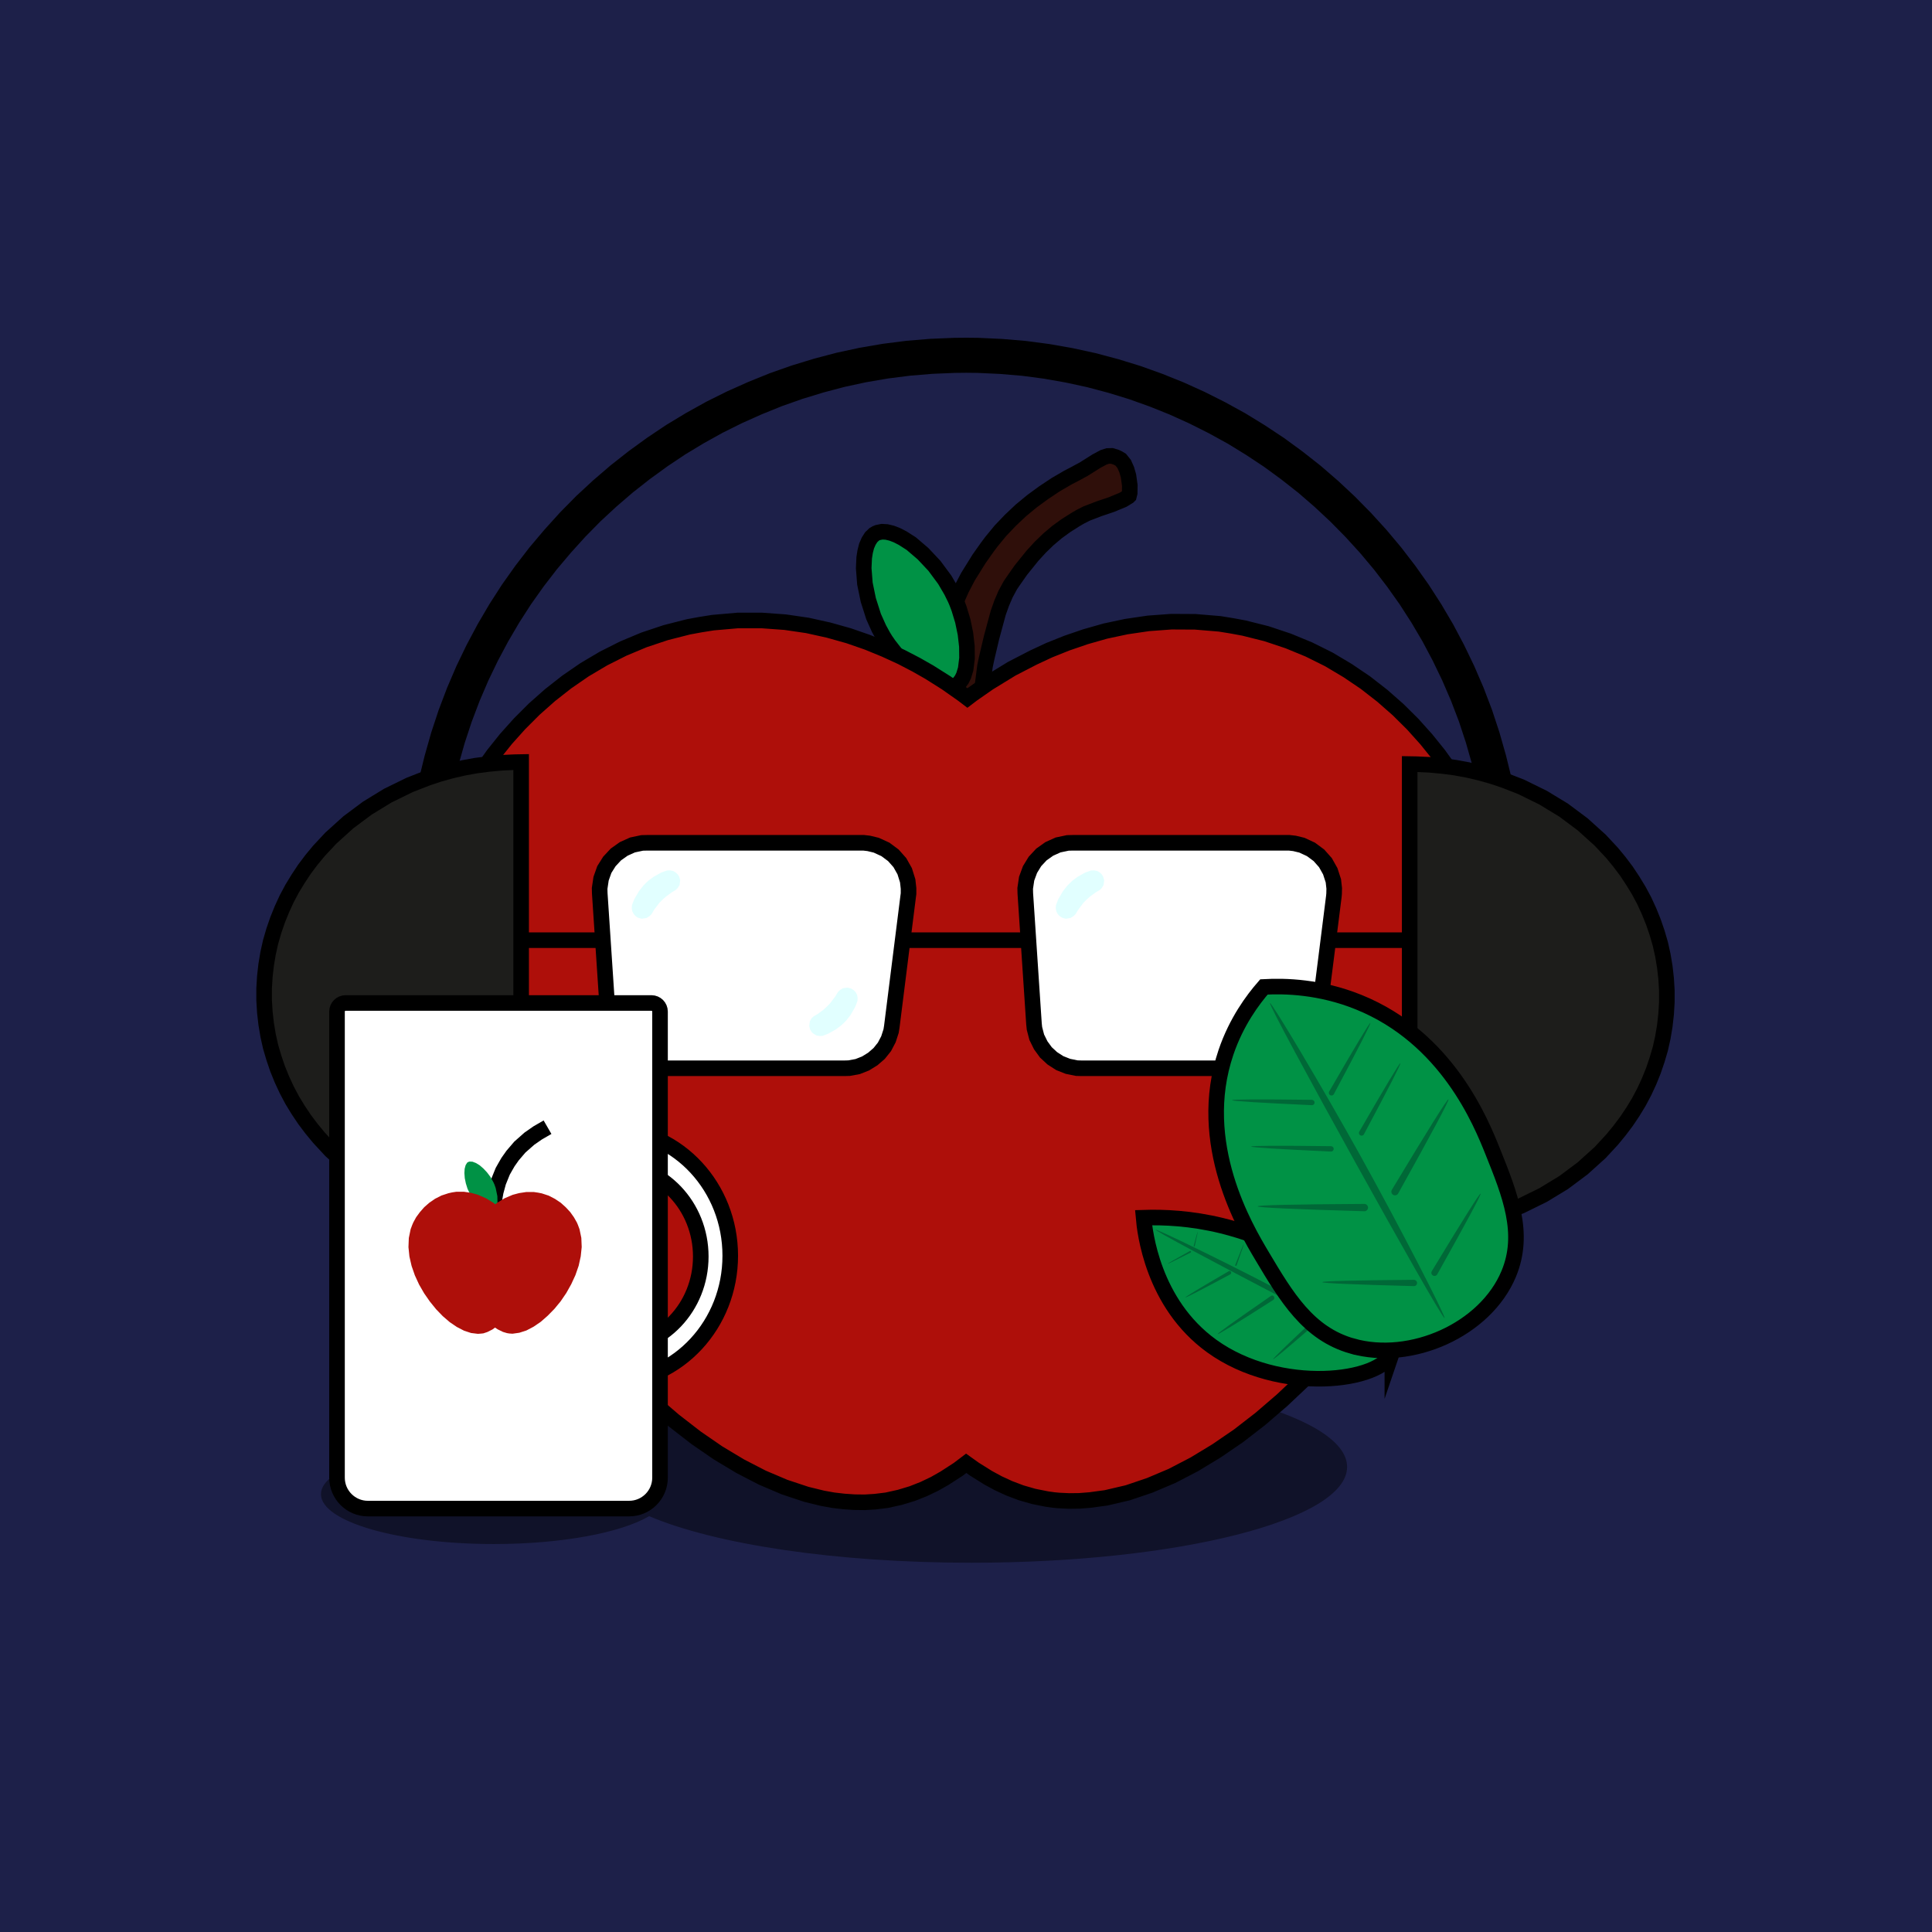 <?xml version="1.0" encoding="UTF-8"?>
<svg id="_Слой_2" data-name="Слой 2" xmlns="http://www.w3.org/2000/svg" viewBox="0 0 1240 1240">
  <defs>
    <style>
      .cls-1, .cls-2, .cls-3 {
        fill: #009245;
      }

      .cls-4, .cls-5, .cls-6, .cls-7, .cls-8, .cls-2, .cls-9, .cls-3 {
        stroke: #000;
        stroke-miterlimit: 10;
      }

      .cls-4, .cls-5, .cls-6, .cls-7, .cls-2, .cls-9, .cls-3 {
        stroke-width: 10px;
      }

      .cls-4, .cls-6, .cls-7, .cls-8, .cls-3 {
        stroke-linecap: square;
      }

      .cls-4, .cls-8 {
        fill: none;
      }

      .cls-5 {
        fill: #2f0f0a;
      }

      .cls-6 {
        fill: #1d1d1b;
      }

      .cls-7 {
        fill: #fff;
      }

      .cls-8 {
        stroke-width: 22.5px;
      }

      .cls-10 {
        fill: #006837;
      }

      .cls-11 {
        opacity: .44;
      }

      .cls-12, .cls-9 {
        fill: #ae0f0a;
      }

      .cls-13 {
        fill: #1d2049;
      }

      .cls-14 {
        fill: #e1ffff;
      }
    </style>
  </defs>
  <g id="_Слой_1-2" data-name="Слой 1">
    <rect class="cls-13" width="1240" height="1240"/>
    <path class="cls-11" d="m623.5,880c-122.62,0-223.86,23.35-239.11,53.57-18.69-4.12-42.05-6.57-67.39-6.57-61.3,0-111,14.33-111,32s49.7,32,111,32c43.74,0,81.57-7.29,99.65-17.89,42.14,17.91,119,29.89,206.85,29.89,133.15,0,241.1-27.53,241.1-61.5s-107.94-61.5-241.1-61.5Z"/>
    <g>
      <polyline class="cls-8" points="281.63 495.26 283.41 488 287.5 473.55 292.14 459.49 297.39 445.66 303.19 432.13 309.52 419 316.4 406.1 323.74 393.58 331.55 381.45 339.89 369.7 348.7 358.27 357.97 347.3 367.63 336.63 377.67 326.44 388.18 316.7 399.07 307.35 410.28 298.54 421.87 290.12 433.77 282.16 446.05 274.75 458.57 267.79 471.47 261.38 484.61 255.51 497.97 250.1 511.57 245.31 525.48 241.06 539.54 237.35 553.84 234.26 568.29 231.79 582.89 229.93 597.72 228.7 612.64 228.08 620.13 228 627.62 228.08 642.54 228.77 657.22 230.01 671.82 231.94 686.27 234.49 700.49 237.58 714.47 241.29 728.3 245.54 741.9 250.41 755.19 255.74 768.32 261.69 781.07 268.1 793.59 274.98 805.8 282.47 817.7 290.35 829.21 298.77 840.41 307.58 851.23 316.93 861.66 326.67 871.71 336.87 881.36 347.45 890.56 358.42 899.29 369.78 907.63 381.53 915.44 393.66 922.78 406.1 929.58 418.92 935.91 432.06 941.71 445.5 946.96 459.25 951.6 473.32 955.69 487.69 957.47 494.95"/>
      <polygon class="cls-5" points="613.02 459.02 629.17 459.25 629.25 456.16 630.64 439.55 632.18 427.65 633.19 422.79 636.36 409.34 640.68 393.35 642.85 387.24 645.4 381.29 648.49 375.58 650.34 372.87 655.21 365.92 662.63 356.72 667.65 351.24 672.83 346.22 678.31 341.58 684.03 337.41 690.13 333.54 693.3 331.69 697.4 329.6 705.43 326.51 713.23 323.89 720.73 320.8 724.28 318.63 724.59 318.32 725.06 316.39 725.13 311.52 724.28 305.42 723.12 301.4 721.5 297.77 719.34 295.07 717.95 294.22 716.33 293.44 713.54 292.59 710.92 292.67 708.29 293.52 703.81 295.92 695.46 301.17 689.44 304.42 685.42 306.5 677.46 311.14 669.81 316.24 662.32 321.72 655.21 327.59 648.49 333.93 642.15 340.58 636.36 347.61 633.65 351.24 628.4 358.66 621.29 370.09 617.12 378.05 613.49 386.32 610.47 394.89 608.39 403.93 607.15 413.36 606.92 418.3 606.84 423.17 607.23 431.98 608.08 439.55 609.16 445.96 611.01 453.38 612.87 458.64 613.02 459.02 613.02 459.02"/>
      <polygon class="cls-2" points="568.34 410.81 570.58 414.05 575.68 420.54 581.39 426.65 587.5 432.06 593.76 436.54 599.86 439.78 604.19 441.17 606.89 441.56 609.44 441.56 611.84 440.94 612.92 440.48 613.92 439.86 615.7 438.24 617.25 436.15 618.48 433.68 619.8 429.35 620.65 422.48 620.57 414.83 619.64 406.71 617.94 398.52 615.55 390.64 614.16 386.93 613.07 384.38 610.6 379.36 606.35 372.1 599.71 363.14 592.37 355.33 584.87 348.92 579.31 345.37 575.68 343.51 572.28 342.2 569.03 341.43 566.1 341.27 563.39 341.81 562.23 342.28 561.07 342.97 559.14 344.82 557.52 347.37 556.21 350.39 555.28 354.02 554.66 357.96 554.35 364.68 555.12 374.57 557.29 385.08 560.69 395.74 564.16 403.47 566.87 408.41 568.34 410.81 568.34 410.81"/>
      <polygon class="cls-9" points="620.9 448 617.74 445.6 607.3 438.26 596.41 431.39 587.99 426.6 578.48 421.65 568.05 416.86 556.77 412.23 544.72 408.05 531.82 404.42 518.22 401.41 503.92 399.32 489.01 398.24 473.48 398.24 457.56 399.63 449.37 400.94 441.8 402.34 427.28 406.04 413.37 410.68 400.08 416.24 387.33 422.66 375.2 429.84 363.76 437.72 353.03 446.14 342.9 455.11 333.48 464.53 324.75 474.27 316.71 484.31 309.45 494.51 302.88 504.87 297.09 515.3 292.06 525.65 289.9 530.75 288.28 534.92 285.26 543.27 282.64 551.84 280.47 560.5 278.62 569.23 277.23 578.11 276.15 587 275.45 596.04 274.99 609.79 275.68 628.26 277.69 646.88 280.86 665.65 285.26 684.43 290.67 703.21 297.24 721.9 304.73 740.37 313.08 758.6 322.35 776.53 332.4 794.07 343.06 811.15 354.49 827.76 366.39 843.67 378.91 858.97 391.81 873.5 405.1 887.17 418.78 900 432.69 911.9 446.75 922.79 460.89 932.53 475.18 941.1 489.4 948.44 503.61 954.47 517.6 959.11 528.03 961.66 534.91 962.89 541.63 963.67 548.35 964.13 555 964.21 561.49 963.82 564.73 963.43 569.14 962.89 577.48 961.04 585.44 958.64 592.86 955.71 599.81 952.39 606.22 948.75 615.03 943.04 620.13 939.17 625.31 942.88 634.19 948.44 640.76 952 647.79 955.24 655.36 958.1 663.4 960.42 671.9 962.12 676.3 962.74 679.55 963.05 686.19 963.36 692.84 963.28 699.64 962.74 709.91 961.35 723.82 958.1 737.96 953.31 752.18 947.29 766.47 939.87 780.76 931.21 794.98 921.48 809.04 910.59 822.87 898.69 836.47 885.86 849.76 872.11 862.59 857.58 875.03 842.36 886.93 826.44 898.21 809.91 908.87 792.91 918.84 775.37 927.95 757.52 936.3 739.37 943.64 720.9 950.13 702.36 955.46 683.66 959.79 664.88 962.88 646.26 964.81 627.64 965.43 609.25 964.66 591.17 963.11 577.8 961.72 569 959.86 560.27 957.62 551.69 955.07 543.19 952.06 534.85 950.36 530.75 948.2 525.65 943.18 515.3 937.38 504.94 930.81 494.67 923.47 484.47 915.44 474.5 906.71 464.77 897.28 455.42 887.16 446.53 876.34 438.11 864.91 430.38 852.85 423.2 840.1 416.86 826.81 411.38 812.91 406.74 798.46 403.11 790.96 401.72 782.85 400.4 767.09 399.09 751.79 399.01 737.03 400.1 722.89 402.18 709.45 405.04 696.7 408.67 684.72 412.77 673.52 417.25 663.24 422.04 649.34 429.22 634.58 438.26 624.15 445.53 620.9 448 620.9 448"/>
      <line class="cls-4" x1="275.06" y1="603.43" x2="965.35" y2="603.43"/>
      <polygon class="cls-7" points="542.09 685.64 421.02 685.64 418 685.56 412.29 684.4 406.96 682.32 402.24 679.23 398.15 675.44 394.75 670.88 392.28 665.71 390.81 660.07 390.5 657.13 387.72 615.33 384.94 573.45 384.86 570.21 385.79 563.95 387.87 558.08 391.12 552.9 395.29 548.42 400.31 544.86 405.95 542.31 412.13 541 415.46 540.92 552.6 540.92 554.3 540.92 557.62 541.31 562.41 542.47 568.29 545.17 573.38 548.96 577.56 553.67 580.65 559.16 582.58 565.34 583.12 570.21 583.12 573.61 582.89 575.31 577.63 617.11 572.38 658.91 571.92 661.77 570.22 667.02 567.67 671.89 564.27 676.14 560.17 679.69 555.54 682.55 550.44 684.56 544.95 685.56 542.09 685.64 542.09 685.64"/>
      <polygon class="cls-7" points="815.22 685.64 694.15 685.64 691.14 685.56 685.42 684.4 680.17 682.32 675.37 679.23 671.28 675.44 667.96 670.88 665.41 665.71 663.94 660.07 663.63 657.13 660.85 615.33 658.07 573.45 657.99 570.21 658.92 563.95 661.08 558.08 664.25 552.9 668.42 548.42 673.44 544.86 679.08 542.31 685.34 541 688.59 540.92 825.73 540.92 827.43 540.92 830.83 541.31 835.62 542.47 841.42 545.17 846.52 548.96 850.69 553.67 853.78 559.16 855.79 565.34 856.33 570.21 856.25 573.61 856.1 575.31 850.84 617.11 845.51 658.91 845.13 661.77 843.43 667.02 840.8 671.89 837.4 676.14 833.38 679.69 828.75 682.55 823.57 684.56 818.08 685.56 815.22 685.64 815.22 685.64"/>
      <polygon class="cls-14" points="407.57 587.59 407.5 587.51 406.8 586.74 405.87 585.04 405.49 583.19 405.57 581.26 405.87 580.25 407.03 577.24 410.05 572.06 412.83 568.51 414.53 566.73 416.23 565.18 419.55 562.71 424.42 560.01 427.2 559 428.13 558.69 430.06 558.62 431.99 559 433.61 559.93 434.39 560.63 434.46 560.63 434.46 560.7 435.08 561.32 435.93 562.71 436.55 564.95 436.16 568.04 434.93 569.98 433.77 571.13 433.07 571.6 431.22 572.68 427.43 575.46 425.5 577.16 423.26 579.4 419.78 583.96 418.55 586.12 418.08 586.82 416.92 587.98 414.91 589.21 411.9 589.68 409.58 589.06 408.19 588.21 407.57 587.59 407.57 587.59"/>
      <polygon class="cls-14" points="548.35 635.88 548.43 636.04 549.12 636.73 550.05 638.43 550.44 640.36 550.36 642.3 550.05 643.22 548.89 646.24 545.88 651.49 543.1 655.04 541.32 656.82 539.7 658.29 536.37 660.76 531.51 663.47 528.73 664.55 527.8 664.86 525.87 664.93 523.94 664.55 522.24 663.54 521.54 662.92 521.39 662.85 520.84 662.23 519.99 660.84 519.38 658.6 519.76 655.51 520.92 653.5 522.08 652.42 522.85 651.95 524.71 650.87 528.49 648.09 530.43 646.31 532.67 644.07 536.07 639.59 537.38 637.43 537.84 636.73 539 635.5 541.01 634.26 544.02 633.87 546.34 634.49 547.66 635.34 548.35 635.88 548.35 635.88"/>
      <polygon class="cls-14" points="679.7 587.59 679.62 587.51 678.93 586.74 678 585.04 677.62 583.19 677.69 581.26 678 580.25 679.16 577.24 682.17 572.06 684.96 568.51 686.73 566.73 688.36 565.18 691.68 562.71 696.55 560.01 699.33 559 700.25 558.69 702.26 558.62 704.12 559 705.82 559.93 706.51 560.63 706.59 560.63 706.67 560.7 707.21 561.32 708.06 562.71 708.68 564.95 708.29 568.04 707.13 569.98 705.97 571.13 705.2 571.6 703.34 572.68 699.56 575.46 697.63 577.16 695.39 579.4 691.99 583.96 690.67 586.12 690.21 586.82 689.05 587.98 687.04 589.21 684.03 589.68 681.79 589.06 680.4 588.21 679.7 587.59 679.7 587.59"/>
      <polygon class="cls-14" points="820.48 635.88 820.56 636.04 821.25 636.73 822.18 638.43 822.56 640.36 822.49 642.3 822.18 643.22 821.02 646.24 818.01 651.49 815.22 655.04 813.52 656.82 811.82 658.29 808.5 660.76 803.63 663.47 800.85 664.55 799.93 664.86 797.99 664.93 796.14 664.55 794.44 663.54 793.67 662.92 793.59 662.85 792.97 662.23 792.12 660.84 791.5 658.6 791.89 655.51 793.13 653.5 794.29 652.42 794.98 651.95 796.84 650.87 800.62 648.09 802.55 646.31 804.79 644.07 808.27 639.59 809.58 637.43 809.97 636.73 811.13 635.5 813.14 634.26 816.15 633.87 818.47 634.49 819.86 635.34 820.48 635.88 820.48 635.88"/>
      <polygon class="cls-12" points="611.94 460.72 619.74 466.67 629.71 460.8 628.4 458.71 613.25 458.71 611.94 460.72 611.94 460.72"/>
      <polygon class="cls-6" points="904.77 490.39 909.1 490.47 917.52 490.86 925.87 491.63 934.06 492.71 942.09 494.18 949.97 496.03 957.7 498.2 965.35 500.75 976.4 505.07 990.38 511.95 1003.6 519.98 1015.8 529.1 1027.01 539.22 1034.66 547.41 1039.37 553.13 1043.85 559.08 1047.95 565.26 1051.81 571.6 1055.29 578.09 1058.38 584.81 1061.16 591.69 1063.55 598.64 1065.64 605.83 1067.26 613.09 1068.5 620.51 1069.35 628 1069.81 635.57 1069.81 639.44 1069.81 643.3 1069.35 650.95 1068.5 658.44 1067.26 665.86 1065.64 673.12 1063.55 680.23 1061.16 687.26 1058.38 694.14 1055.29 700.78 1051.81 707.35 1047.95 713.69 1043.85 719.79 1039.37 725.74 1034.66 731.46 1027.01 739.73 1015.8 749.85 1003.6 758.97 990.38 767 976.4 773.88 965.35 778.2 957.7 780.68 949.97 782.84 942.09 784.69 934.06 786.16 925.87 787.32 917.52 788.09 909.1 788.48 904.77 788.48 904.77 490.39 904.77 490.39"/>
      <polygon class="cls-6" points="334.48 489.1 330.23 489.18 321.81 489.57 313.47 490.34 305.28 491.42 297.24 492.89 289.36 494.74 281.55 496.91 273.98 499.46 262.93 503.78 248.87 510.66 235.74 518.7 223.53 527.81 212.33 537.94 204.68 546.13 199.96 551.84 195.48 557.79 191.39 563.97 187.52 570.31 184.05 576.8 180.96 583.52 178.17 590.4 175.78 597.35 173.69 604.54 172.07 611.8 170.83 619.22 169.98 626.71 169.52 634.29 169.52 638.15 169.52 642.01 169.98 649.66 170.83 657.16 172.07 664.57 173.69 671.84 175.78 678.94 178.17 685.98 180.96 692.85 184.05 699.5 187.52 706.06 191.39 712.4 195.48 718.5 199.96 724.45 204.68 730.17 212.33 738.44 223.53 748.56 235.74 757.68 248.87 765.71 262.93 772.59 273.98 776.92 281.55 779.39 289.36 781.55 297.24 783.41 305.28 784.87 313.47 786.03 321.81 786.81 330.23 787.19 334.48 787.19 334.48 489.1 334.48 489.1"/>
      <g>
        <path class="cls-7" d="m394,724.83v22.98c30.8,0,55.77,26.26,55.77,58.65s-24.97,58.65-55.77,58.65v21.93c41.47-1.39,74.69-37.15,74.69-81.1s-33.22-79.72-74.69-81.1Z"/>
        <path class="cls-7" d="m221.79,643.74h196.33c3.04,0,5.5,2.46,5.5,5.5v299.18c0,10.95-8.89,19.83-19.83,19.83h-167.66c-10.95,0-19.83-8.89-19.83-19.83v-299.18c0-3.04,2.46-5.5,5.5-5.5Z"/>
        <polyline class="cls-4" points="347.08 725.97 345.07 727.13 339.74 730.84 333.63 736.25 329 741.66 326.06 745.83 324.67 748.23 322.66 751.78 319.88 758.66 318.18 764.91 317.25 770.17"/>
        <polygon class="cls-1" points="302.55 767.77 304.01 769.94 307.72 773.8 311.74 776.74 314.52 777.66 316.14 777.66 316.84 777.35 317.53 776.89 318.46 775.58 319.31 772.72 319.23 767.77 318.15 762.52 317.3 760.12 316.53 758.5 314.75 755.33 312.59 752.48 310.27 750 307.88 747.92 305.48 746.45 303.24 745.6 301.39 745.52 300.61 745.75 299.84 746.22 298.84 747.84 298.22 750.16 298.06 752.94 298.3 756.18 298.99 759.51 300.07 762.98 301.62 766.23 302.55 767.77 302.55 767.77"/>
        <polygon class="cls-12" points="317.87 772.95 316.71 772.02 311.92 769.09 306.59 766.77 302.42 765.61 297.86 764.91 292.84 764.91 290.21 765.3 287.81 765.84 283.33 767.31 279.24 769.4 275.53 771.95 272.28 774.8 269.5 777.97 267.11 781.22 265.25 784.62 264.56 786.24 263.55 788.94 262.39 794.58 262.16 800.46 262.78 806.48 264.17 812.51 266.26 818.54 268.96 824.41 272.21 830.05 275.91 835.38 279.93 840.33 284.18 844.73 288.66 848.59 293.22 851.68 297.86 854.08 302.34 855.55 306.74 856.09 308.83 855.93 310.22 855.78 312.77 854.93 316.02 853.31 317.71 852.07 319.49 853.23 322.81 854.85 325.36 855.62 326.83 855.86 328.92 856.01 333.32 855.39 337.88 853.92 342.44 851.53 347.08 848.36 351.48 844.5 355.81 840.09 359.82 835.23 363.46 829.89 366.62 824.25 369.33 818.38 371.41 812.36 372.73 806.33 373.35 800.38 373.11 794.51 371.95 788.94 370.95 786.24 370.26 784.62 368.32 781.22 366.01 777.97 363.15 774.88 359.9 771.95 356.19 769.47 352.18 767.39 347.69 765.92 345.3 765.46 342.67 765.07 337.73 765.07 333.17 765.76 329.07 766.85 323.82 769.09 319.03 772.02 317.87 772.95 317.87 772.95"/>
      </g>
      <g>
        <path class="cls-3" d="m893.65,867.81c-6.6,19.22-72.32,27.56-115.9-3.86-38.13-27.49-43.02-73.69-43.78-82.42,12.99-.42,30.44.3,50.22,5.15,59.25,14.52,116.57,60.41,109.46,81.13Z"/>
        <path class="cls-10" d="m741.73,789.25c-2.5.41,142.91,76.37,145.45,75.97,1.32-.21-35.57-21.14-70.22-39.2-33.08-17.24-73.95-36.99-75.23-36.78Z"/>
        <path class="cls-10" d="m817.43,831.9c-.45-.47-1.13-.54-1.65-.18-23.02,15.88-34.4,24.04-34.17,24.48.24.44,12.1-6.85,35.59-21.87.79-.5.91-1.72.25-2.41l-.02-.02Z"/>
        <path class="cls-10" d="m845.36,846.38c-.45-.35-1.06-.32-1.47.06-18.09,16.92-27.01,25.56-26.74,25.91.26.35,9.71-7.58,28.33-23.81.62-.54.58-1.62-.1-2.14l-.02-.02Z"/>
        <path class="cls-10" d="m789.91,816.09c-.34-.36-.87-.44-1.29-.19-18.71,10.88-27.97,16.48-27.8,16.81.17.33,9.78-4.61,28.83-14.83.64-.34.78-1.23.28-1.77l-.02-.02Z"/>
        <path class="cls-10" d="m764.32,803.05c-.17-.18-.45-.21-.66-.09-9.58,5.29-14.32,8.02-14.23,8.18.09.16,5.01-2.25,14.76-7.22.33-.17.4-.6.14-.86h0Z"/>
        <path class="cls-10" d="m793.2,812.47c.21-.01.41-.17.49-.38,3.26-9.18,4.82-13.78,4.67-13.82-.15-.03-2,4.51-5.56,13.62-.12.31.08.6.39.58h0Z"/>
        <path class="cls-10" d="m820.59,826.96c.26,0,.49-.17.56-.42,3.09-11.13,4.54-16.72,4.35-16.77-.19-.06-2.01,5.42-5.47,16.43-.12.37.16.75.55.76h.01Z"/>
        <path class="cls-10" d="m848.91,841.14c.24.02.45-.13.5-.36,2.2-10.24,3.22-15.4,3.04-15.46-.18-.07-1.55,4.96-4.11,15.08-.09.34.19.71.56.75h.01Z"/>
        <path class="cls-10" d="m766.49,800.02c.15.01.27-.08.3-.22,1.4-6.14,2.05-9.22,1.94-9.26-.11-.04-.97,2.98-2.58,9.04-.05.2.11.43.33.44h0Z"/>
      </g>
      <g>
        <path class="cls-3" d="m867.89,863.94c-28.22-8.02-42.12-31.37-57.95-57.95-10.57-17.76-42.94-72.12-23.07-130.62,6.69-19.69,17.22-33.74,24.36-41.94,13.4-.75,35.99-.25,60.8,9.78,56.78,22.97,78.48,77.04,86.01,95.81,11.13,27.74,21.1,52.6,10.3,78.55-14.95,35.92-62.68,57.09-100.44,46.36Z"/>
        <path class="cls-10" d="m815.1,643.74c-1.93,1.1,110.08,203.23,112.03,202.18,1.02-.55-27.4-56.25-54.09-104.31-25.48-45.88-56.96-98.43-57.95-97.87Z"/>
        <path class="cls-10" d="m853.37,702.61c-.55-.55-.65-1.4-.26-2.07,17.09-29.57,25.88-44.21,26.38-43.93.5.28-7.29,15.49-23.38,45.61-.54,1.01-1.9,1.22-2.71.41l-.03-.03Z"/>
        <path class="cls-10" d="m872.68,728.37c-.55-.55-.65-1.4-.26-2.07,17.09-29.57,25.88-44.21,26.38-43.93.5.28-7.29,15.49-23.38,45.61-.54,1.01-1.9,1.22-2.71.41l-.03-.03Z"/>
        <path class="cls-10" d="m893.7,766.53c-.78-.75-.94-1.96-.38-2.89,23.54-39.09,35.66-58.45,36.35-58.08.69.37-10.07,20.52-32.29,60.45-.74,1.33-2.55,1.61-3.65.55-.01-.01-.02-.02-.04-.03Z"/>
        <path class="cls-10" d="m919.28,818.35c-.68-.65-.81-1.69-.32-2.5,20.29-33.5,30.73-50.09,31.33-49.77.6.32-8.68,17.59-27.84,51.82-.64,1.14-2.19,1.38-3.13.48-.01,0-.02-.02-.03-.03Z"/>
        <path class="cls-10" d="m843.65,707.17c-.19-.75-.87-1.27-1.64-1.28-34.15-.42-51.22-.35-51.24.23-.02.57,17.04,1.64,51.16,3.21,1.14.05,2.02-1.01,1.74-2.12v-.04Z"/>
        <path class="cls-10" d="m855.92,736.93c-.19-.75-.87-1.27-1.64-1.28-34.15-.42-51.22-.35-51.24.23-.02.57,17.04,1.64,51.16,3.21,1.14.05,2.02-1.01,1.74-2.12v-.04Z"/>
        <path class="cls-10" d="m877.98,774.52c-.25-1.07-1.22-1.82-2.31-1.82-45.62.26-68.45.78-68.48,1.56-.04.78,22.78,1.83,68.43,3.14,1.54.04,2.71-1.38,2.36-2.88h0Z"/>
        <path class="cls-10" d="m909.44,822.97c-.21-.92-1.04-1.56-1.98-1.56-39.16.32-58.76.82-58.79,1.49-.03.67,19.56,1.53,58.77,2.56,1.31.03,2.31-1.17,2.01-2.45,0-.01,0-.03,0-.04Z"/>
      </g>
    </g>
  </g>
</svg>